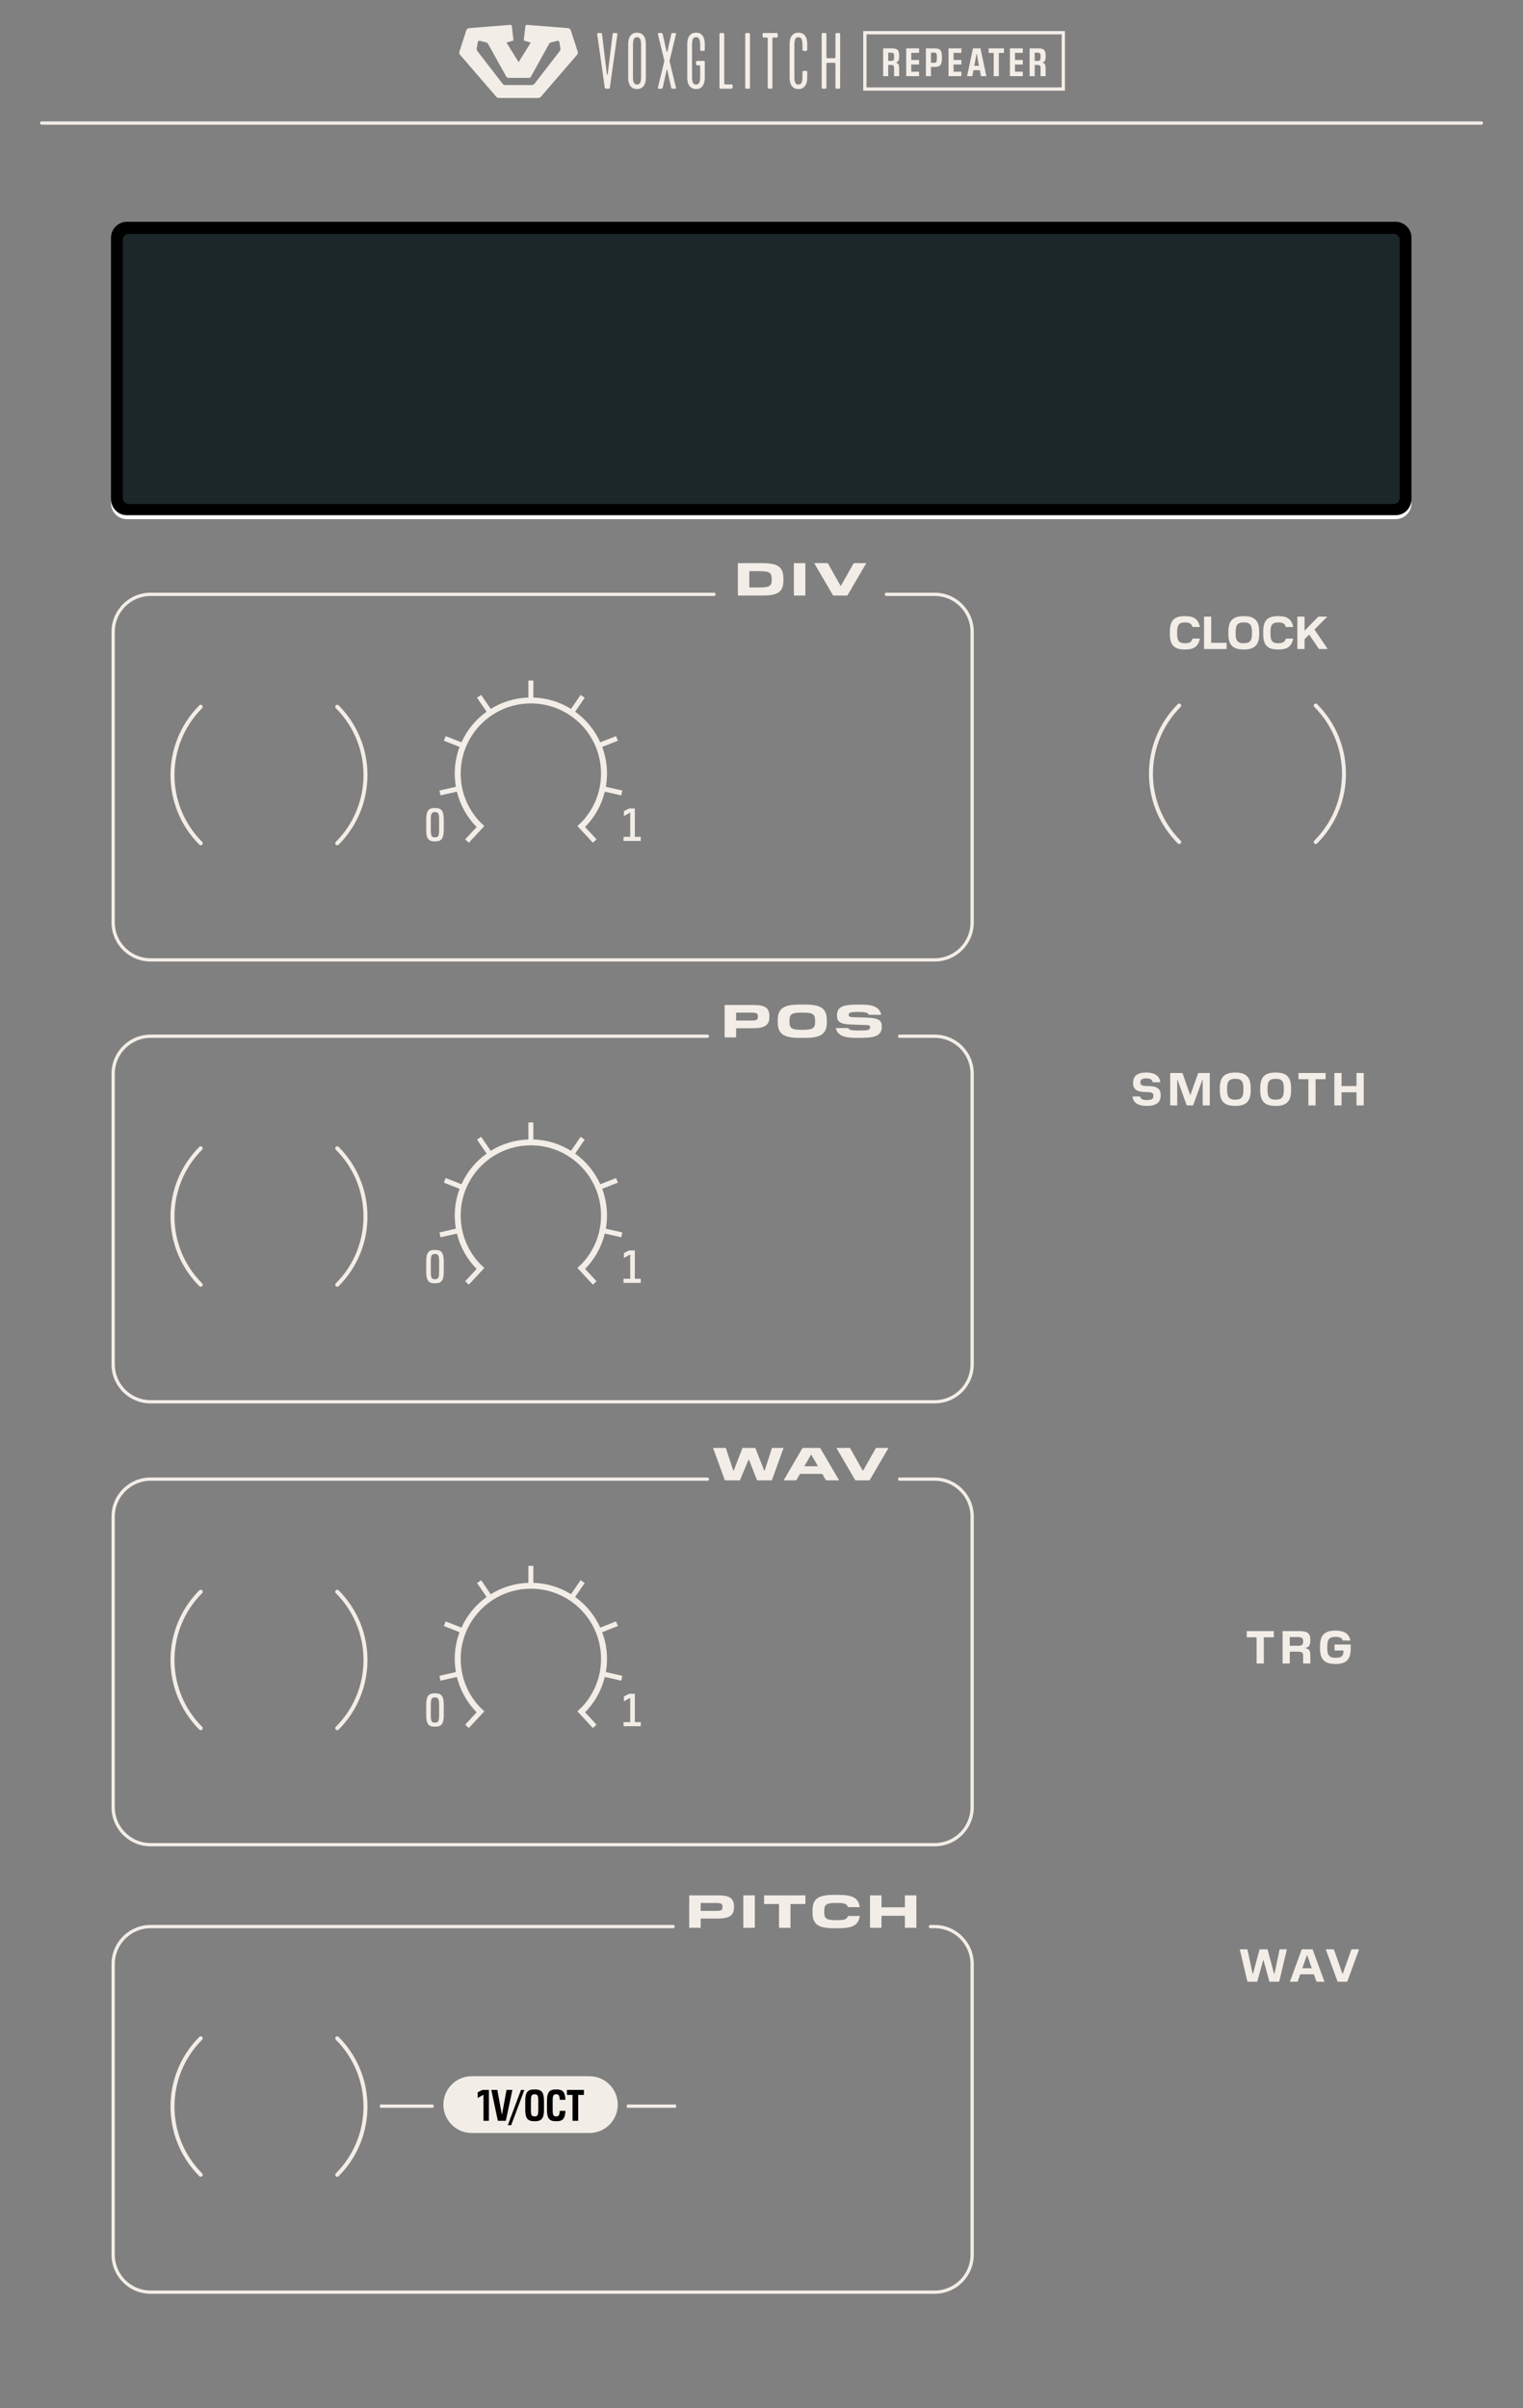 <?xml version="1.0" encoding="UTF-8" standalone="no"?>
<!-- Generator: Adobe Illustrator 26.1.0, SVG Export Plug-In . SVG Version: 6.00 Build 0)  -->

<svg
   version="1.1"
   id="Ebene_1"
   x="0px"
   y="0px"
   width="81.28mm"
   height="128.5mm"
   viewBox="0 0 230.4 364.252"
   style="enable-background:new 0 0 230.4 364.252;"
   xml:space="preserve"
   sodipodi:docname="typography.svg"
   inkscape:version="1.1.1 (3bf5ae0d25, 2021-09-20)"
   xmlns:inkscape="http://www.inkscape.org/namespaces/inkscape"
   xmlns:sodipodi="http://sodipodi.sourceforge.net/DTD/sodipodi-0.dtd"
   xmlns="http://www.w3.org/2000/svg"
   xmlns:svg="http://www.w3.org/2000/svg"><rect x="0" y="0" width="230.4" height="364.252" fill="#808080" stroke="none"/><defs
   id="defs93" /><sodipodi:namedview
   id="namedview91"
   pagecolor="#ffffff"
   bordercolor="#666666"
   borderopacity="1.0"
   inkscape:pageshadow="2"
   inkscape:pageopacity="0.0"
   inkscape:pagecheckerboard="0"
   showgrid="false"
   inkscape:zoom="13.557739"
   inkscape:cx="221.71839"
   inkscape:cy="253.65586"
   inkscape:window-width="3840"
   inkscape:window-height="2066"
   inkscape:window-x="2869"
   inkscape:window-y="-11"
   inkscape:window-maximized="1"
   inkscape:current-layer="Ebene_1"
   inkscape:document-units="mm"
   inkscape:lockguides="true" />
<style
   type="text/css"
   id="style2">
	.st0{fill:#F3EDE7;}
	.st1{fill:#FFFFFF;}
	.st2{fill:#1C2729;}
</style>
<path
   class="st0"
   d="m 93.984,120.304 c 0.059,-0.243 0.11,-0.488 0.156,-0.736 l -2.488,-0.566 c 0.113,-0.648 0.176,-1.313 0.175,-1.993 0,-1.421 -0.259,-2.781 -0.73,-4.038 l 2.38,-0.935 c -0.089,-0.235 -0.184,-0.467 -0.285,-0.696 l -2.384,0.936 c -0.84,-1.86 -2.158,-3.455 -3.8,-4.631 l 1.446,-2.117 c -0.204,-0.145 -0.412,-0.285 -0.624,-0.42 l -1.447,2.118 c -1.664,-1.035 -3.61,-1.656 -5.697,-1.723 v -2.566 c -0.125,-0.003 -0.25,-0.009 -0.376,-0.009 -0.126,0 -0.251,0.006 -0.376,0.009 v 2.566 c -2.087,0.067 -4.033,0.688 -5.697,1.723 l -1.447,-2.118 c -0.212,0.135 -0.42,0.275 -0.624,0.42 l 1.446,2.117 c -1.641,1.176 -2.96,2.772 -3.8,4.631 l -2.384,-0.936 c -0.101,0.229 -0.196,0.461 -0.285,0.696 l 2.38,0.935 c -0.471,1.257 -0.73,2.617 -0.73,4.038 0,0.68 0.062,1.345 0.175,1.993 l -2.488,0.566 c 0.046,0.248 0.098,0.493 0.156,0.736 l 2.485,-0.565 c 0.5,2.054 1.549,3.893 2.984,5.349 l -1.731,1.865 c 0.178,0.177 0.361,0.348 0.548,0.516 l 2.351,-2.532 -0.551,-0.512 -0.003,0.003 c -1.872,-1.915 -3.026,-4.529 -3.026,-7.419 0,-2.933 1.188,-5.584 3.109,-7.507 1.923,-1.922 4.574,-3.109 7.507,-3.109 2.933,0 5.584,1.188 7.507,3.109 1.922,1.923 3.109,4.574 3.109,7.507 0,2.889 -1.154,5.504 -3.026,7.419 l -0.003,-0.003 -0.551,0.512 2.35,2.532 c 0.187,-0.167 0.37,-0.339 0.548,-0.516 l -1.731,-1.865 c 1.435,-1.456 2.484,-3.295 2.984,-5.349 z"
   id="path4"
   style="fill-opacity:1;fill:#f3ede7;stroke:none" /><path
   class="st0"
   d="m 65.804,126.652 c -0.479,0 -0.634,-0.21 -0.634,-1.093 v -1.632 c 0,-0.883 0.155,-1.1 0.634,-1.1 0.471,0 0.626,0.217 0.626,1.1 v 1.632 c 0,0.883 -0.148,1.093 -0.626,1.093 z m 0.042,0.61 c 0.887,0 1.287,-0.371 1.287,-1.758 v -1.521 c 0,-1.4 -0.394,-1.765 -1.287,-1.765 h -0.085 c -0.886,0 -1.287,0.364 -1.287,1.765 v 1.521 c 0,1.387 0.401,1.758 1.287,1.758 z"
   id="path6"
   style="fill-opacity:1;fill:#f3ede7;stroke:none" /><polygon
   class="st0"
   points="96.039,122.289 95.174,122.289 94.386,122.688 94.386,123.431 95.308,122.912 95.343,122.912 95.343,126.575 94.33,126.575 94.33,127.191 96.933,127.191 96.933,126.575 96.039,126.575 "
   id="polygon8"
   style="fill-opacity:1;fill:#f3ede7;stroke:none" /><path
   class="st0"
   d="m 93.984,187.145 c 0.059,-0.243 0.11,-0.488 0.156,-0.736 l -2.488,-0.566 c 0.113,-0.648 0.176,-1.313 0.175,-1.993 0,-1.421 -0.259,-2.781 -0.73,-4.038 l 2.38,-0.935 c -0.089,-0.235 -0.184,-0.467 -0.285,-0.696 l -2.384,0.936 c -0.84,-1.86 -2.158,-3.455 -3.8,-4.631 l 1.446,-2.117 c -0.204,-0.145 -0.412,-0.285 -0.624,-0.42 l -1.447,2.118 c -1.664,-1.035 -3.61,-1.656 -5.697,-1.723 v -2.566 c -0.125,-0.003 -0.25,-0.009 -0.376,-0.009 -0.126,0 -0.251,0.006 -0.376,0.009 v 2.566 c -2.087,0.067 -4.033,0.688 -5.697,1.723 l -1.447,-2.118 c -0.212,0.134 -0.42,0.274 -0.624,0.42 l 1.446,2.117 c -1.641,1.176 -2.96,2.772 -3.8,4.631 l -2.384,-0.936 c -0.101,0.229 -0.196,0.461 -0.285,0.696 l 2.38,0.935 c -0.471,1.257 -0.73,2.617 -0.73,4.038 0,0.68 0.062,1.345 0.175,1.993 l -2.488,0.566 c 0.046,0.248 0.098,0.493 0.156,0.736 l 2.485,-0.565 c 0.5,2.054 1.549,3.893 2.984,5.349 l -1.731,1.865 c 0.178,0.177 0.361,0.348 0.548,0.516 l 2.351,-2.532 -0.551,-0.512 -0.003,0.003 c -1.872,-1.915 -3.026,-4.529 -3.026,-7.419 0,-2.933 1.188,-5.584 3.109,-7.507 1.923,-1.922 4.574,-3.109 7.507,-3.109 2.933,0 5.584,1.188 7.507,3.109 1.922,1.923 3.109,4.574 3.109,7.507 0,2.889 -1.154,5.504 -3.026,7.419 l -0.003,-0.003 -0.551,0.512 2.35,2.532 c 0.187,-0.167 0.37,-0.339 0.548,-0.516 l -1.731,-1.865 c 1.435,-1.456 2.484,-3.295 2.984,-5.349 z"
   id="path10"
   style="fill-opacity:1;fill:#f3ede7;stroke:none" /><path
   class="st0"
   d="m 65.804,193.493 c -0.479,0 -0.634,-0.21 -0.634,-1.093 v -1.632 c 0,-0.883 0.155,-1.1 0.634,-1.1 0.471,0 0.626,0.217 0.626,1.1 v 1.632 c 0,0.883 -0.148,1.093 -0.626,1.093 z m 0.042,0.61 c 0.887,0 1.287,-0.371 1.287,-1.758 v -1.521 c 0,-1.4 -0.394,-1.765 -1.287,-1.765 h -0.085 c -0.886,0 -1.287,0.364 -1.287,1.765 v 1.521 c 0,1.387 0.401,1.758 1.287,1.758 z"
   id="path12"
   style="fill-opacity:1;fill:#f3ede7;stroke:none" /><polygon
   class="st0"
   points="96.039,189.13 95.174,189.13 94.386,189.528 94.386,190.271 95.308,189.753 95.343,189.753 95.343,193.416 94.33,193.416 94.33,194.032 96.933,194.032 96.933,193.416 96.039,193.416 "
   id="polygon14"
   style="fill-opacity:1;fill:#f3ede7;stroke:none" /><path
   class="st0"
   d="m 93.984,254.207 c 0.059,-0.243 0.11,-0.488 0.156,-0.736 l -2.488,-0.566 c 0.113,-0.648 0.176,-1.313 0.175,-1.993 0,-1.421 -0.259,-2.781 -0.73,-4.038 l 2.38,-0.935 c -0.089,-0.235 -0.184,-0.467 -0.285,-0.696 l -2.384,0.936 c -0.84,-1.86 -2.158,-3.455 -3.8,-4.631 l 1.446,-2.117 c -0.204,-0.145 -0.412,-0.285 -0.624,-0.42 l -1.447,2.118 c -1.664,-1.035 -3.61,-1.656 -5.697,-1.723 v -2.566 c -0.125,-0.003 -0.25,-0.009 -0.376,-0.009 -0.126,0 -0.251,0.006 -0.376,0.009 v 2.566 c -2.087,0.067 -4.033,0.688 -5.697,1.723 l -1.447,-2.118 c -0.212,0.134 -0.42,0.274 -0.624,0.42 l 1.446,2.117 c -1.641,1.176 -2.96,2.772 -3.8,4.631 l -2.384,-0.936 c -0.101,0.229 -0.196,0.461 -0.285,0.696 l 2.38,0.935 c -0.471,1.257 -0.73,2.617 -0.73,4.038 0,0.68 0.062,1.345 0.175,1.993 l -2.488,0.566 c 0.046,0.248 0.098,0.493 0.156,0.736 l 2.485,-0.565 c 0.5,2.054 1.549,3.893 2.984,5.349 l -1.731,1.865 c 0.178,0.177 0.361,0.348 0.548,0.516 l 2.351,-2.532 -0.551,-0.512 -0.003,0.003 c -1.872,-1.915 -3.026,-4.529 -3.026,-7.419 0,-2.933 1.188,-5.584 3.109,-7.507 1.923,-1.922 4.574,-3.109 7.507,-3.109 2.933,0 5.584,1.188 7.507,3.109 1.922,1.923 3.109,4.574 3.109,7.507 0,2.889 -1.154,5.503 -3.026,7.419 l -0.003,-0.003 -0.551,0.512 2.35,2.532 c 0.187,-0.167 0.37,-0.339 0.548,-0.516 l -1.731,-1.865 c 1.435,-1.456 2.484,-3.295 2.984,-5.349 z"
   id="path16"
   style="fill-opacity:1;fill:#f3ede7;stroke:none" /><path
   class="st0"
   d="m 65.804,260.556 c -0.479,0 -0.634,-0.21 -0.634,-1.093 v -1.632 c 0,-0.883 0.155,-1.1 0.634,-1.1 0.471,0 0.626,0.217 0.626,1.1 v 1.632 c 0,0.883 -0.148,1.093 -0.626,1.093 z m 0.042,0.609 c 0.887,0 1.287,-0.371 1.287,-1.758 v -1.521 c 0,-1.4 -0.394,-1.765 -1.287,-1.765 h -0.085 c -0.886,0 -1.287,0.364 -1.287,1.765 v 1.521 c 0,1.387 0.401,1.758 1.287,1.758 z"
   id="path18"
   style="fill-opacity:1;fill:#f3ede7;stroke:none" /><polygon
   class="st0"
   points="96.039,256.192 95.174,256.192 94.386,256.591 94.386,257.334 95.308,256.815 95.343,256.815 95.343,260.479 94.33,260.479 94.33,261.095 96.933,261.095 96.933,260.479 96.039,260.479 "
   id="polygon20"
   style="fill-opacity:1;fill:#f3ede7;stroke:none" /><path
   class="st0"
   d="m 30.582,127.335 c -2.793,-2.793 -4.188,-6.45 -4.188,-10.111 0,-3.66 1.395,-7.318 4.188,-10.111 0.117,-0.117 0.117,-0.307 0,-0.424 -0.117,-0.117 -0.307,-0.117 -0.424,0 -2.909,2.908 -4.364,6.723 -4.364,10.535 0,3.812 1.455,7.626 4.364,10.535 0.117,0.117 0.307,0.117 0.424,0 0.117,-0.116 0.117,-0.306 0,-0.424 z"
   id="path28"
   style="fill-opacity:1;fill:#f3ede7;stroke:none" /><path
   class="st0"
   d="m 50.803,107.114 c 2.793,2.793 4.188,6.45 4.188,10.111 0,3.66 -1.395,7.318 -4.188,10.111 -0.117,0.117 -0.117,0.307 0,0.424 0.117,0.117 0.307,0.117 0.424,0 2.909,-2.908 4.364,-6.723 4.364,-10.535 0,-3.812 -1.455,-7.626 -4.364,-10.535 -0.117,-0.117 -0.307,-0.117 -0.424,0 -0.118,0.117 -0.118,0.307 0,0.424 z"
   id="path30"
   style="fill-opacity:1;fill:#f3ede7;stroke:none" /><path
   class="st0"
   d="m 178.606,127.147 c -2.793,-2.793 -4.188,-6.45 -4.188,-10.111 0,-3.66 1.395,-7.318 4.188,-10.11 0.117,-0.117 0.117,-0.307 0,-0.424 -0.117,-0.117 -0.307,-0.117 -0.424,0 -2.909,2.908 -4.364,6.723 -4.364,10.535 0,3.812 1.455,7.626 4.364,10.535 0.117,0.117 0.307,0.117 0.424,0 0.118,-0.118 0.118,-0.308 0,-0.425 z"
   id="path32"
   style="fill-opacity:1;fill:#f3ede7;stroke:none" /><path
   class="st0"
   d="m 198.828,106.926 c 2.792,2.793 4.188,6.45 4.188,10.111 0,3.66 -1.395,7.318 -4.188,10.111 -0.117,0.117 -0.117,0.307 0,0.424 0.117,0.117 0.307,0.117 0.424,0 2.908,-2.908 4.364,-6.723 4.364,-10.535 0,-3.812 -1.455,-7.626 -4.364,-10.535 -0.117,-0.117 -0.307,-0.117 -0.424,0 -0.118,0.117 -0.118,0.307 0,0.424 z"
   id="path34"
   style="fill-opacity:1;fill:#f3ede7;stroke:none" /><path
   class="st0"
   d="m 30.582,194.113 c -2.793,-2.793 -4.188,-6.45 -4.188,-10.111 0,-3.66 1.395,-7.318 4.188,-10.111 0.117,-0.117 0.117,-0.307 0,-0.424 -0.117,-0.117 -0.307,-0.117 -0.424,0 -2.909,2.908 -4.364,6.723 -4.364,10.535 0,3.812 1.455,7.626 4.364,10.535 0.117,0.117 0.307,0.117 0.424,0 0.117,-0.117 0.117,-0.306 0,-0.424 z"
   id="path36"
   style="fill-opacity:1;fill:#f3ede7;stroke:none" /><path
   class="st0"
   d="m 50.803,173.892 c 2.793,2.793 4.188,6.45 4.188,10.11 0,3.66 -1.395,7.318 -4.188,10.111 -0.117,0.117 -0.117,0.307 0,0.424 0.117,0.117 0.307,0.117 0.424,0 2.909,-2.908 4.364,-6.723 4.364,-10.535 0,-3.812 -1.455,-7.626 -4.364,-10.535 -0.117,-0.117 -0.307,-0.117 -0.424,0 -0.118,0.118 -0.118,0.308 0,0.425 z"
   id="path38"
   style="fill-opacity:1;fill:#f3ede7;stroke:none" /><path
   class="st0"
   d="m 30.582,261.186 c -2.793,-2.793 -4.188,-6.45 -4.188,-10.111 0,-3.66 1.395,-7.318 4.188,-10.111 0.117,-0.117 0.117,-0.307 0,-0.424 -0.117,-0.117 -0.307,-0.117 -0.424,0 -2.909,2.908 -4.364,6.723 -4.364,10.535 0,3.812 1.455,7.626 4.364,10.535 0.117,0.117 0.307,0.117 0.424,0 0.117,-0.117 0.117,-0.307 0,-0.424 z"
   id="path40"
   style="fill-opacity:1;fill:#f3ede7;stroke:none" /><path
   class="st0"
   d="m 50.803,240.965 c 2.793,2.793 4.188,6.45 4.188,10.111 0,3.66 -1.395,7.318 -4.188,10.11 -0.117,0.117 -0.117,0.307 0,0.424 0.117,0.117 0.307,0.117 0.424,0 2.909,-2.908 4.364,-6.723 4.364,-10.535 0,-3.812 -1.455,-7.626 -4.364,-10.535 -0.117,-0.117 -0.307,-0.117 -0.424,0 -0.118,0.118 -0.118,0.308 0,0.425 z"
   id="path42"
   style="fill-opacity:1;fill:#f3ede7;stroke:none" /><path
   class="st0"
   d="m 30.582,328.731 c -2.793,-2.793 -4.188,-6.45 -4.188,-10.111 0,-3.66 1.395,-7.318 4.188,-10.11 0.117,-0.117 0.117,-0.307 0,-0.424 -0.117,-0.117 -0.307,-0.117 -0.424,0 -2.909,2.908 -4.364,6.723 -4.364,10.535 0,3.812 1.455,7.626 4.364,10.535 0.117,0.117 0.307,0.117 0.424,0 0.117,-0.118 0.117,-0.308 0,-0.425 z"
   id="path44"
   style="fill-opacity:1;fill:#f3ede7;stroke:none" /><path
   class="st0"
   d="m 50.803,308.51 c 2.793,2.793 4.188,6.45 4.188,10.11 0,3.66 -1.395,7.318 -4.188,10.111 -0.117,0.117 -0.117,0.307 0,0.424 0.117,0.117 0.307,0.117 0.424,0 2.909,-2.908 4.364,-6.723 4.364,-10.535 0,-3.812 -1.455,-7.626 -4.364,-10.535 -0.117,-0.117 -0.307,-0.117 -0.424,0 -0.118,0.118 -0.118,0.308 0,0.425 z"
   id="path46"
   style="fill-opacity:1;fill:#f3ede7;stroke:none" /><path
   d="M 211.125,77.926 H 19.203 c -1.331,0 -2.41,-1.079 -2.41,-2.41 V 35.958 c 0,-1.331 1.079,-2.41 2.41,-2.41 h 191.922 c 1.331,0 2.41,1.079 2.41,2.41 v 39.558 c 0,1.331 -1.079,2.41 -2.41,2.41"
   id="path48"
   style="stroke:none" /><path
   class="st1"
   d="m 213.535,75.534 c 0,1.331 -1.079,2.41 -2.41,2.41 H 19.203 c -1.331,0 -2.41,-1.079 -2.41,-2.41 v 0.583 c 0,1.331 1.079,2.41 2.41,2.41 h 191.922 c 1.331,0 2.41,-1.079 2.41,-2.41 v -0.583"
   id="path50"
   style="stroke:none" /><path
   class="st2"
   d="M 210.841,76.229 H 19.487 c -0.504,0 -0.912,-0.409 -0.912,-0.912 V 36.289 c 0,-0.504 0.409,-0.912 0.912,-0.912 h 191.355 c 0.504,0 0.912,0.409 0.912,0.912 v 39.028 c 0,0.503 -0.409,0.912 -0.913,0.912 z"
   id="path52"
   style="fill-opacity:1;fill:#1c2729;stroke:none" /><path
   class="st0"
   d="m 124.47,13.417 h 0.384 c 0.112,0 0.169,-0.067 0.169,-0.168 V 9.667 c 0,-0.101 0.067,-0.168 0.169,-0.168 h 1.015 c 0.102,0 0.181,0.067 0.181,0.168 v 3.583 c 0,0.101 0.068,0.168 0.169,0.168 h 0.373 c 0.112,0 0.169,-0.067 0.169,-0.168 V 5.163 c 0,-0.101 -0.068,-0.168 -0.169,-0.168 h -0.373 c -0.112,0 -0.169,0.067 -0.169,0.168 v 3.481 c 0,0.101 -0.079,0.168 -0.181,0.168 h -1.015 c -0.102,0 -0.169,-0.067 -0.169,-0.168 V 5.163 c 0,-0.101 -0.067,-0.168 -0.169,-0.168 h -0.384 c -0.112,0 -0.169,0.067 -0.169,0.168 v 8.086 c 0,0.101 0.068,0.168 0.169,0.168 z m -5.019,-1.639 c 0,1.033 0.462,1.696 1.33,1.696 0.88,0 1.342,-0.674 1.342,-1.696 v -0.887 c 0,-0.101 -0.067,-0.168 -0.169,-0.168 h -0.384 c -0.102,0 -0.169,0.067 -0.169,0.168 v 0.674 c 0,0.831 -0.146,1.224 -0.62,1.224 -0.474,0 -0.608,-0.393 -0.608,-1.224 V 6.848 c 0,-0.831 0.135,-1.224 0.608,-1.224 0.473,0 0.62,0.393 0.62,1.224 v 0.674 c 0,0.101 0.067,0.168 0.169,0.168 h 0.384 c 0.102,0 0.169,-0.067 0.169,-0.168 V 6.634 c 0,-1.022 -0.462,-1.696 -1.342,-1.696 -0.868,0 -1.33,0.663 -1.33,1.696 z m -4.085,-6.267 c 0,0.112 0.067,0.168 0.169,0.168 h 0.439 c 0.102,0 0.169,0.067 0.169,0.168 v 7.401 c 0,0.101 0.068,0.168 0.17,0.168 h 0.372 c 0.112,0 0.169,-0.067 0.169,-0.168 v -7.4 c 0,-0.101 0.067,-0.168 0.169,-0.168 h 0.462 c 0.102,0 0.17,-0.067 0.17,-0.168 V 5.163 c 0,-0.112 -0.068,-0.168 -0.17,-0.168 h -1.95 c -0.102,0 -0.169,0.067 -0.169,0.168 z m -2.46,7.906 h 0.384 c 0.112,0 0.169,-0.067 0.169,-0.168 V 5.163 c 0,-0.101 -0.067,-0.168 -0.169,-0.168 h -0.384 c -0.112,0 -0.169,0.067 -0.169,0.168 v 8.086 c 0,0.101 0.067,0.168 0.169,0.168 z m -4.062,-0.168 c 0,0.101 0.067,0.168 0.169,0.168 h 1.646 c 0.102,0 0.169,-0.067 0.169,-0.168 v -0.314 c 0,-0.101 -0.067,-0.168 -0.169,-0.168 h -0.925 c -0.102,0 -0.169,-0.067 -0.169,-0.168 V 5.163 c 0,-0.101 -0.067,-0.168 -0.169,-0.168 h -0.384 c -0.112,0 -0.169,0.067 -0.169,0.168 v 8.086 z m -4.874,-1.471 c 0,1.033 0.462,1.696 1.33,1.696 0.88,0 1.319,-0.674 1.319,-1.696 V 9.375 c 0,-0.101 -0.067,-0.168 -0.169,-0.168 h -0.981 c -0.102,0 -0.169,0.067 -0.169,0.168 v 0.337 c 0,0.112 0.067,0.168 0.169,0.168 h 0.282 c 0.102,0 0.169,0.067 0.169,0.168 v 1.516 c 0,0.831 -0.146,1.224 -0.62,1.224 -0.474,0 -0.608,-0.393 -0.608,-1.224 V 6.848 c 0,-0.831 0.135,-1.224 0.608,-1.224 0.473,0 0.62,0.393 0.62,1.224 v 0.674 c 0,0.101 0.067,0.168 0.169,0.168 h 0.361 c 0.102,0 0.169,-0.067 0.169,-0.168 V 6.634 c 0,-1.022 -0.439,-1.696 -1.319,-1.696 -0.868,0 -1.33,0.663 -1.33,1.696 z m -4.333,1.639 h 0.451 c 0.079,0 0.146,-0.067 0.169,-0.168 l 0.598,-2.684 h 0.091 l 0.586,2.684 c 0.022,0.101 0.102,0.168 0.181,0.168 h 0.439 c 0.079,0 0.136,-0.067 0.113,-0.168 l -0.97,-3.976 0.011,-0.135 0.959,-3.976 c 0.022,-0.101 -0.034,-0.168 -0.113,-0.168 h -0.439 c -0.079,0 -0.146,0.067 -0.169,0.168 l -0.598,2.695 h -0.091 l -0.598,-2.695 c -0.022,-0.101 -0.09,-0.168 -0.169,-0.168 h -0.451 c -0.067,0 -0.135,0.067 -0.112,0.168 l 0.97,3.976 v 0.135 l -0.97,3.976 c -0.023,0.101 0.045,0.168 0.112,0.168 z M 95.755,11.564 V 6.848 c 0,-0.831 0.135,-1.224 0.609,-1.224 0.485,0 0.62,0.393 0.62,1.224 v 4.717 c 0,0.831 -0.135,1.224 -0.62,1.224 -0.473,0 -0.609,-0.393 -0.609,-1.225 z m -0.721,0.214 c 0,1.033 0.462,1.696 1.331,1.696 0.88,0 1.342,-0.663 1.342,-1.696 V 6.634 c 0,-1.033 -0.462,-1.696 -1.342,-1.696 -0.868,0 -1.331,0.663 -1.331,1.696 z m -3.363,1.639 h 0.406 c 0.113,0 0.169,-0.056 0.191,-0.213 L 93.396,5.197 C 93.418,5.029 93.328,4.995 93.227,4.995 h -0.35 c -0.124,0 -0.191,0.034 -0.203,0.18 L 91.93,11.273 H 91.817 L 91.072,5.175 C 91.061,5.029 90.993,4.995 90.869,4.995 h -0.35 c -0.102,0 -0.192,0.034 -0.169,0.202 l 1.128,8.007 c 0.024,0.157 0.08,0.213 0.193,0.213 z"
   id="path54"
   style="fill-opacity:1;fill:#f3ede7;stroke:none" /><path
   class="st0"
   d="m 6.297,18.86 h 217.806 c 0.138,0 0.249,-0.112 0.249,-0.249 0,-0.138 -0.111,-0.249 -0.249,-0.249 H 6.297 c -0.138,0 -0.249,0.112 -0.249,0.249 0,0.138 0.111,0.249 0.249,0.249"
   id="path56"
   style="fill-opacity:1;fill:#f3ede7;stroke:none" /><path
   class="st0"
   d="m 160.612,5.199 v 8.018 H 131.087 V 5.199 h 29.525 m 0.499,-0.5 h -0.5 -29.525 -0.5 v 0.5 8.018 0.5 h 0.5 29.525 0.5 v -0.5 -8.018 z"
   id="path58"
   style="fill-opacity:1;fill:#f3ede7;stroke:none" /><path
   class="st0"
   d="m 156.973,7.967 c 0.318,0 0.444,0.06 0.444,0.563 v 0.12 c 0,0.498 -0.12,0.558 -0.414,0.558 h -0.474 V 7.967 Z m -0.443,1.859 h 0.449 c 0.324,0 0.438,0.06 0.438,0.576 v 1.115 h 0.768 V 10.45 c 0,-0.756 -0.162,-0.888 -0.486,-0.959 V 9.46 c 0.324,-0.084 0.486,-0.27 0.486,-0.948 V 8.435 c 0,-0.935 -0.336,-1.115 -1.134,-1.115 h -1.289 v 4.198 h 0.768 z m -1.802,1.019 h -1.181 V 9.754 h 1.181 V 9.077 h -1.181 V 7.991 h 1.181 V 7.319 h -1.948 v 4.198 h 1.948 z m -3.629,-2.842 h 0.779 V 7.319 h -2.314 v 0.684 h 0.762 v 3.514 h 0.773 z m -3.336,0.12 0.336,1.829 h -0.702 l 0.336,-1.829 z m 0.564,-0.804 h -1.133 l -0.894,4.198 h 0.797 l 0.168,-0.899 h 0.966 l 0.174,0.899 h 0.815 z m -2.887,3.526 h -1.181 V 9.754 h 1.181 V 9.077 h -1.181 V 7.991 h 1.181 V 7.319 h -1.948 v 4.198 h 1.948 z m -4.146,-2.884 c 0.312,0 0.433,0.078 0.433,0.624 v 0.288 c 0,0.54 -0.114,0.624 -0.433,0.624 h -0.455 V 7.961 Z m -0.455,2.165 h 0.521 c 0.785,0 1.134,-0.204 1.134,-1.283 v -0.24 c 0,-1.103 -0.336,-1.283 -1.134,-1.283 h -1.289 v 4.198 h 0.768 z m -1.8,0.719 h -1.181 V 9.754 h 1.181 V 9.077 h -1.181 V 7.991 h 1.181 V 7.319 h -1.948 v 4.198 h 1.948 z m -4.224,-2.878 c 0.318,0 0.444,0.06 0.444,0.563 v 0.12 c 0,0.498 -0.12,0.558 -0.414,0.558 h -0.474 V 7.967 Z m -0.443,1.859 h 0.449 c 0.324,0 0.438,0.06 0.438,0.576 v 1.115 h 0.768 V 10.45 c 0,-0.756 -0.162,-0.888 -0.486,-0.959 V 9.46 c 0.324,-0.084 0.486,-0.27 0.486,-0.948 V 8.435 c 0,-0.935 -0.336,-1.115 -1.134,-1.115 h -1.289 v 4.198 h 0.768 z"
   id="path60"
   style="fill-opacity:1;fill:#f3ede7;stroke:none" /><path
   class="st0"
   d="M 85.928,4.256 79.714,3.76 C 79.6,3.752 79.499,3.835 79.485,3.95 l -0.252,2.174 1.058,0.32 -1.834,2.955 -1.834,-2.955 1.058,-0.32 -0.254,-2.176 C 77.414,3.833 77.312,3.75 77.198,3.759 l -6.23,0.497 C 70.772,4.272 70.604,4.404 70.543,4.592 L 69.5,7.815 c -0.053,0.163 -0.017,0.342 0.095,0.471 l 5.492,6.364 c 0.092,0.107 0.227,0.169 0.368,0.169 h 5.986 c 0.141,0 0.276,-0.062 0.368,-0.169 l 5.494,-6.364 c 0.112,-0.13 0.148,-0.308 0.095,-0.471 L 86.352,4.593 C 86.292,4.404 86.124,4.272 85.928,4.256 Z m -5.456,8.608 h -4.045 c -0.15,0 -0.293,-0.07 -0.385,-0.189 L 72.214,7.722 C 72.131,7.615 72.096,7.477 72.118,7.343 l 0.158,-0.97 c 0.023,-0.141 0.16,-0.232 0.298,-0.198 l 0.953,0.234 c 0.131,0.032 0.243,0.118 0.309,0.236 l 2.789,5.011 0.213,0.125 h 3.237 l 0.213,-0.126 2.772,-5.009 c 0.066,-0.119 0.179,-0.205 0.311,-0.238 l 0.952,-0.232 c 0.138,-0.034 0.275,0.057 0.298,0.198 l 0.159,0.967 c 0.022,0.134 -0.013,0.272 -0.096,0.379 l -3.829,4.953 c -0.091,0.121 -0.233,0.191 -0.383,0.191 z"
   id="path62"
   style="fill-opacity:1;fill:#f3ede7;stroke:none" /><path
   class="st0"
   d="m 131.055,85.174 h -1.898 l -1.94,3.425 h -0.063 l -1.926,-3.425 h -2.059 l 2.865,4.903 h 2.157 z m -9.222,0 h -1.737 v 4.903 h 1.737 z m -6.972,1.219 c 1.646,0 1.884,0.273 1.884,1.226 v 0.028 c 0,0.952 -0.238,1.211 -1.884,1.211 h -1.499 v -2.465 z m 3.656,1.149 c 0,-1.793 -0.819,-2.368 -3.257,-2.368 h -3.635 v 4.903 h 3.705 c 2.437,0 3.187,-0.574 3.187,-2.367 z"
   id="path64"
   style="fill-opacity:1;fill:#f3ede7;stroke:none" /><path
   class="st0"
   d="m 134.094,90.145 h 7.304 c 1.498,0 2.851,0.606 3.833,1.588 0.981,0.982 1.587,2.335 1.588,3.833 v 43.955 c 0,1.498 -0.606,2.851 -1.588,3.833 -0.982,0.981 -2.335,1.587 -3.833,1.588 H 22.788 c -1.498,0 -2.851,-0.606 -3.833,-1.588 -0.981,-0.982 -1.587,-2.335 -1.588,-3.833 V 95.565 c 0,-1.498 0.606,-2.851 1.588,-3.833 0.982,-0.981 2.335,-1.587 3.833,-1.588 h 85.223 c 0.137,0 0.249,-0.111 0.249,-0.249 0,-0.137 -0.111,-0.249 -0.249,-0.249 H 22.788 c -3.269,0 -5.918,2.65 -5.918,5.918 v 43.955 c 0,3.269 2.65,5.918 5.918,5.918 h 118.61 c 3.269,0 5.918,-2.65 5.918,-5.918 V 95.565 c 0,-3.269 -2.65,-5.918 -5.918,-5.918 h -7.304 c -0.137,0 -0.249,0.111 -0.249,0.249 0,0.138 0.111,0.249 0.249,0.249 z"
   id="path66"
   style="fill-opacity:1;fill:#f3ede7;stroke:none" /><path
   class="st0"
   d="m 134.415,219.001 h -1.898 l -1.94,3.425 h -0.063 l -1.926,-3.425 h -2.059 l 2.865,4.903 h 2.157 z m -11.671,1.037 0.995,1.737 h -2.059 l 1.001,-1.737 z m 1.33,-1.037 h -2.661 l -2.865,4.903 h 1.919 l 0.553,-0.974 h 3.376 l 0.561,0.974 h 1.982 z m -5.534,0 h -1.751 l -1.113,3.432 h -0.063 l -1.345,-3.432 h -1.94 l -1.331,3.432 h -0.063 l -1.135,-3.432 h -1.926 l 1.786,4.903 h 2.276 l 1.338,-3.194 1.261,3.194 h 2.234 z"
   id="path68"
   style="fill-opacity:1;fill:#f3ede7;stroke:none" /><path
   class="st0"
   d="m 136.094,223.972 h 5.304 c 1.498,0 2.851,0.606 3.833,1.588 0.981,0.982 1.587,2.335 1.588,3.833 v 43.955 c 0,1.498 -0.606,2.851 -1.588,3.833 -0.982,0.981 -2.335,1.587 -3.833,1.588 H 22.788 c -1.498,0 -2.851,-0.606 -3.833,-1.588 -0.981,-0.982 -1.587,-2.335 -1.588,-3.833 v -43.955 c 0,-1.498 0.606,-2.851 1.588,-3.833 0.982,-0.981 2.335,-1.587 3.833,-1.588 h 84.223 c 0.137,0 0.249,-0.111 0.249,-0.249 0,-0.137 -0.111,-0.249 -0.249,-0.249 H 22.788 c -3.269,0 -5.918,2.65 -5.918,5.918 v 43.955 c 0,3.269 2.65,5.918 5.918,5.918 h 118.61 c 3.269,0 5.918,-2.65 5.918,-5.918 v -43.955 c 0,-3.269 -2.65,-5.918 -5.918,-5.918 h -5.304 c -0.137,0 -0.249,0.111 -0.249,0.249 0,0.137 0.111,0.249 0.249,0.249 z"
   id="path70"
   style="fill-opacity:1;fill:#f3ede7;stroke:none" /><path
   class="st0"
   d="m 138.628,286.679 h -1.737 v 1.807 h -3.537 v -1.807 h -1.737 v 4.903 h 1.737 v -1.814 h 3.537 v 1.814 h 1.737 z m -11.761,4.972 c 2.101,0 3.026,-0.469 3.194,-1.856 h -1.779 c -0.154,0.498 -0.483,0.638 -1.695,0.638 h -0.168 c -1.485,0 -1.73,-0.315 -1.73,-1.219 v -0.161 c 0,-0.917 0.245,-1.226 1.73,-1.226 h 0.168 c 1.211,0 1.541,0.14 1.695,0.637 h 1.779 c -0.168,-1.387 -1.093,-1.856 -3.194,-1.856 h -0.728 c -2.333,0 -3.222,0.567 -3.222,2.367 v 0.308 c 0,1.8 0.89,2.367 3.222,2.367 h 0.728 z m -7.281,-3.662 h 2.255 v -1.31 h -6.248 v 1.31 h 2.255 v 3.593 h 1.737 v -3.593 z m -5.398,-1.31 h -1.737 v 4.903 h 1.737 z m -5.836,1.155 c 0.784,0 0.945,0.14 0.945,0.567 v 0.063 c 0,0.42 -0.147,0.561 -0.938,0.561 h -2.36 v -1.191 z m -2.353,2.354 h 2.62 c 1.765,0 2.416,-0.519 2.416,-1.688 v -0.098 c 0,-1.317 -0.686,-1.723 -2.416,-1.723 h -4.356 v 4.903 H 106 v -1.394 z"
   id="path72"
   style="fill-opacity:1;fill:#f3ede7;stroke:none" /><path
   class="st0"
   d="m 140.762,291.65 h 0.636 c 1.498,0 2.851,0.606 3.833,1.588 0.981,0.982 1.587,2.335 1.588,3.833 v 43.955 c 0,1.498 -0.606,2.851 -1.588,3.833 -0.982,0.981 -2.335,1.587 -3.833,1.588 H 22.788 c -1.498,0 -2.851,-0.606 -3.833,-1.588 -0.981,-0.982 -1.587,-2.335 -1.588,-3.833 V 297.07 c 0,-1.498 0.606,-2.851 1.588,-3.833 0.982,-0.981 2.335,-1.587 3.833,-1.588 h 79.042 c 0.137,0 0.249,-0.111 0.249,-0.249 0,-0.137 -0.111,-0.249 -0.249,-0.249 H 22.788 c -3.269,0 -5.918,2.65 -5.918,5.918 v 43.955 c 0,3.269 2.65,5.918 5.918,5.918 h 118.61 c 3.269,0 5.918,-2.65 5.918,-5.918 V 297.07 c 0,-3.269 -2.65,-5.918 -5.918,-5.918 h -0.636 c -0.137,0 -0.249,0.111 -0.249,0.249 0,0.137 0.112,0.249 0.249,0.249 z"
   id="path74"
   style="fill-opacity:1;fill:#f3ede7;stroke:none" /><path
   class="st0"
   d="m 130.169,156.983 c 2.255,0 3.222,-0.35 3.222,-1.695 v -0.056 c 0,-0.903 -0.462,-1.239 -2.143,-1.31 L 129,153.852 c -0.498,-0.021 -0.609,-0.126 -0.609,-0.35 v -0.014 c 0,-0.308 0.259,-0.434 1.457,-0.434 1.037,0 1.457,0.098 1.59,0.434 h 1.87 c -0.259,-1.338 -1.59,-1.548 -3.201,-1.548 h -0.35 c -2.22,0 -3.138,0.364 -3.138,1.597 v 0.07 c 0,0.931 0.476,1.295 2.143,1.352 l 2.27,0.077 c 0.483,0.021 0.609,0.119 0.609,0.343 v 0.035 c -0.014,0.364 -0.357,0.456 -1.597,0.456 -1.163,0 -1.59,-0.07 -1.73,-0.371 h -1.863 c 0.245,1.289 1.59,1.484 3.222,1.484 z m -8.918,-1.218 c -1.583,0 -1.821,-0.322 -1.821,-1.219 v -0.161 c 0,-0.911 0.238,-1.226 1.821,-1.226 h 0.231 c 1.583,0 1.828,0.315 1.828,1.226 v 0.161 c 0,0.896 -0.245,1.219 -1.828,1.219 z m 0.49,1.218 c 2.416,0 3.341,-0.567 3.341,-2.367 v -0.308 c 0,-1.8 -0.925,-2.367 -3.341,-2.367 h -0.75 c -2.417,0 -3.334,0.567 -3.334,2.367 v 0.308 c 0,1.8 0.917,2.367 3.334,2.367 z m -8.029,-3.817 c 0.784,0 0.945,0.14 0.945,0.567 v 0.063 c 0,0.42 -0.147,0.561 -0.938,0.561 h -2.36 v -1.191 z m -2.353,2.354 h 2.62 c 1.765,0 2.416,-0.519 2.416,-1.688 v -0.098 c 0,-1.317 -0.686,-1.723 -2.416,-1.723 h -4.356 v 4.903 h 1.737 v -1.394 z"
   id="path76"
   style="fill-opacity:1;fill:#f3ede7;stroke:none" /><path
   class="st0"
   d="m 136.094,156.981 h 5.304 c 1.498,0 2.851,0.606 3.833,1.588 0.981,0.982 1.587,2.335 1.588,3.833 v 43.955 c 0,1.498 -0.606,2.851 -1.588,3.833 -0.982,0.981 -2.335,1.587 -3.833,1.588 H 22.788 c -1.498,0 -2.851,-0.606 -3.833,-1.588 -0.981,-0.982 -1.587,-2.335 -1.588,-3.833 v -43.955 c 0,-1.498 0.606,-2.851 1.588,-3.833 0.982,-0.981 2.335,-1.587 3.833,-1.588 h 84.223 c 0.137,0 0.249,-0.111 0.249,-0.249 0,-0.137 -0.111,-0.249 -0.249,-0.249 H 22.788 c -3.269,0 -5.918,2.65 -5.918,5.918 v 43.955 c 0,3.269 2.65,5.918 5.918,5.918 h 118.61 c 3.269,0 5.918,-2.65 5.918,-5.918 v -43.955 c 0,-3.269 -2.65,-5.918 -5.918,-5.918 h -5.304 c -0.137,0 -0.249,0.111 -0.249,0.249 0,0.138 0.111,0.249 0.249,0.249 z"
   id="path78"
   style="fill-opacity:1;fill:#f3ede7;stroke:none" /><path
   class="st0"
   d="m 202.076,251.68 c 1.576,0 2.262,-0.686 2.262,-2.304 v -0.637 h -2.452 v 0.903 h 1.359 c 0,0.785 -0.238,1.1 -1.121,1.1 h -0.154 c -0.973,0 -1.176,-0.525 -1.176,-1.421 v -0.309 c 0,-0.889 0.203,-1.429 1.176,-1.429 h 0.119 c 0.588,0 0.938,0.168 1.058,0.553 h 1.142 c -0.217,-1.057 -0.952,-1.499 -2.213,-1.499 h -0.091 c -1.59,0 -2.29,0.693 -2.29,2.311 v 0.427 c 0,1.618 0.7,2.304 2.29,2.304 h 0.091 z m -5.747,-4.069 c 0.616,0 0.812,0.154 0.812,0.651 v 0.042 c 0,0.469 -0.196,0.623 -0.701,0.623 h -1.324 v -1.316 z m -1.212,2.213 h 1.205 c 0.645,0 0.82,0.119 0.82,0.672 v 1.114 h 1.085 v -1.184 c 0,-0.854 -0.231,-1.03 -0.75,-1.114 v -0.049 c 0.525,-0.084 0.75,-0.406 0.75,-1.135 v -0.126 c 0,-0.953 -0.448,-1.296 -1.667,-1.296 h -2.528 v 4.903 h 1.085 z m -3.927,-2.178 h 1.513 v -0.938 h -4.097 v 0.938 h 1.492 v 3.964 h 1.093 v -3.964 z"
   id="path80"
   style="fill-opacity:1;fill:#f3ede7;stroke:none" /><path
   class="st0"
   d="m 206.304,162.296 h -1.093 v 1.975 h -2.262 v -1.975 h -1.085 v 4.903 h 1.085 v -1.989 h 2.262 v 1.989 h 1.093 z m -7.281,0.939 h 1.513 v -0.938 h -4.097 v 0.938 h 1.492 v 3.964 h 1.093 v -3.964 z m -6.098,3.089 c -0.973,0 -1.176,-0.539 -1.176,-1.429 v -0.294 c 0,-0.889 0.203,-1.429 1.176,-1.429 h 0.119 c 0.967,0 1.17,0.54 1.17,1.429 v 0.294 c 0,0.903 -0.203,1.415 -1.17,1.429 z m 0.106,0.945 c 1.576,0 2.283,-0.686 2.283,-2.304 v -0.427 c 0,-1.618 -0.708,-2.311 -2.283,-2.311 h -0.091 c -1.59,0 -2.29,0.693 -2.29,2.311 v 0.427 c 0,1.618 0.7,2.304 2.29,2.304 z m -6.217,-0.945 c -0.973,0 -1.176,-0.539 -1.176,-1.429 v -0.294 c 0,-0.889 0.203,-1.429 1.176,-1.429 h 0.119 c 0.967,0 1.17,0.54 1.17,1.429 v 0.294 c 0,0.903 -0.203,1.415 -1.17,1.429 z m 0.106,0.945 c 1.576,0 2.283,-0.686 2.283,-2.304 v -0.427 c 0,-1.618 -0.708,-2.311 -2.283,-2.311 h -0.091 c -1.59,0 -2.29,0.693 -2.29,2.311 v 0.427 c 0,1.618 0.7,2.304 2.29,2.304 z m -3.904,-4.973 h -1.751 l -1.177,3.306 h -0.049 l -1.156,-3.306 h -1.856 v 4.903 h 1.064 v -3.887 h 0.042 l 1.394,3.887 h 0.966 l 1.408,-3.887 h 0.042 v 3.887 h 1.072 v -4.903 z m -9.473,4.973 c 1.239,0 2.045,-0.427 2.045,-1.583 v -0.063 c 0,-0.89 -0.518,-1.296 -1.604,-1.345 l -0.665,-0.021 c -0.638,-0.028 -0.799,-0.182 -0.799,-0.54 v -0.035 c 0,-0.413 0.266,-0.574 0.875,-0.574 0.533,0 0.89,0.119 0.995,0.588 h 1.142 c -0.084,-0.987 -0.91,-1.471 -2.073,-1.471 h -0.084 c -1.31,0 -1.961,0.518 -1.961,1.548 v 0.049 c 0,0.875 0.532,1.289 1.604,1.338 l 0.672,0.028 c 0.623,0.028 0.798,0.182 0.798,0.54 v 0.063 c 0,0.441 -0.329,0.595 -0.98,0.595 -0.462,0 -0.938,-0.063 -1.037,-0.539 h -1.142 c 0.112,1.037 0.945,1.421 2.15,1.421 h 0.064 z"
   id="path82"
   style="fill:#f3ede7;fill-opacity:1;stroke:none" /><path
   class="st0"
   d="m 205.605,294.837 h -1.156 l -1.317,3.705 h -0.042 l -1.303,-3.705 h -1.226 l 1.793,4.903 h 1.457 z m -7.848,0.911 0.693,1.961 h -1.436 l 0.693,-1.961 z m 0.812,-0.911 h -1.639 l -1.793,4.903 h 1.163 l 0.399,-1.121 h 2.066 l 0.399,1.121 h 1.205 z m -3.89,0 h -1.093 l -0.784,3.733 h -0.049 l -1.001,-3.733 h -1.198 l -1.008,3.733 h -0.042 l -0.792,-3.733 h -1.163 l 1.163,4.903 h 1.478 l 0.932,-3.348 0.917,3.348 h 1.478 z"
   id="path86"
   style="fill-opacity:1;fill:#f3ede7;stroke:none" />
<path
   class="st0"
   d="m 89.162,314.034 h -17.791 c -2.372,0 -4.295,1.923 -4.295,4.295 v 0 c 0,2.372 1.923,4.295 4.295,4.295 h 17.791 c 2.372,0 4.295,-1.923 4.295,-4.295 v 0 c 0,-2.372 -1.923,-4.295 -4.295,-4.295 z"
   id="path36-3"
   style="fill:#f3ede7;fill-opacity:1;stroke:none"
   sodipodi:nodetypes="sssssssss" /><g
   aria-label="1V/OCT"
   id="text29687"
   style="font-size:8px;line-height:1.25;font-family:'Pilat Condensed';-inkscape-font-specification:'Pilat Condensed, ';letter-spacing:0px;word-spacing:0px;stroke-width:0.9"
   transform="matrix(0.834,0,0,0.834,2.164,38.691)"><path
     d="m 86.087,332.627 h -1.16 l -0.872,0.432 v 1.032 l 1.008,-0.568 h 0.04 v 4.704 h 0.984 z"
     style="fill:#000000;stroke-width:0.9"
     id="path39468" /><path
     d="m 90.351,332.627 h -1.064 l -0.816,4.432 h -0.04 l -0.816,-4.432 h -1.096 l 1.192,5.6 h 1.448 z"
     style="fill:#000000;stroke-width:0.9"
     id="path39470" /><path
     d="m 90.127,339.027 2.392,-6.4 h -0.608 l -2.392,6.4 z"
     style="fill:#000000;stroke-width:0.9"
     id="path39472" /><path
     d="m 94.423,338.307 c 1.184,0 1.656,-0.464 1.656,-2.08 v -1.592 c 0,-1.624 -0.472,-2.088 -1.656,-2.088 h -0.088 c -1.176,0 -1.656,0.464 -1.656,2.088 v 1.592 c 0,1.616 0.48,2.08 1.656,2.08 z m -0.072,-0.872 c -0.264,0 -0.432,-0.08 -0.52,-0.248 -0.08,-0.168 -0.12,-0.464 -0.12,-0.888 v -1.736 c 0,-0.432 0.04,-0.728 0.12,-0.888 0.088,-0.168 0.256,-0.248 0.52,-0.248 h 0.056 c 0.264,0 0.432,0.08 0.512,0.248 0.088,0.16 0.128,0.456 0.128,0.888 v 1.736 c 0,0.424 -0.04,0.72 -0.128,0.888 -0.08,0.168 -0.248,0.248 -0.512,0.248 z"
     style="fill:#000000;stroke-width:0.9"
     id="path39474" /><path
     d="m 98.367,338.307 c 1.088,0 1.528,-0.424 1.608,-1.88 h -1.032 c -0.048,0.832 -0.216,1.008 -0.608,1.008 h -0.048 c -0.264,0 -0.432,-0.08 -0.512,-0.248 -0.08,-0.168 -0.12,-0.464 -0.12,-0.888 v -1.736 c 0,-0.864 0.112,-1.136 0.632,-1.136 h 0.048 c 0.392,0 0.56,0.168 0.608,1 h 1.032 c -0.08,-1.456 -0.52,-1.88 -1.608,-1.88 h -0.12 c -1.176,0 -1.624,0.48 -1.624,2.08 v 1.6 c 0,1.6 0.448,2.08 1.624,2.08 z"
     style="fill:#000000;stroke-width:0.9"
     id="path39476" /><path
     d="m 102.287,333.539 h 1.04 v -0.912 h -3.088 v 0.912 h 1.016 v 4.688 h 1.032 z"
     style="fill:#000000;stroke-width:0.9"
     id="path39478" /></g><path
   class="st0"
   d="M 65.546,318.314 H 57.523 c -0.025,0 -0.045,0.112 -0.045,0.25 0,0.138 0.02,0.25 0.045,0.25 h 8.023 c 0.025,0 0.045,-0.112 0.045,-0.25 0,-0.138 -0.02,-0.25 -0.045,-0.25"
   id="path16-2"
   style="fill:#f3ede7;fill-opacity:1;stroke:none;stroke-width:1" /><path
   class="st0"
   d="m 102.232,318.314 h -7.362 c -0.023,0 -0.041,0.112 -0.041,0.25 0,0.138 0.018,0.25 0.041,0.25 h 7.362 c 0.023,0 0.041,-0.112 0.041,-0.25 0,-0.138 -0.018,-0.25 -0.041,-0.25"
   id="path16-2-6"
   style="fill:#f3ede7;fill-opacity:1;stroke:none;stroke-width:1" /><g
   aria-label="CLOCK"
   id="text5209"
   style="font-size:7px;line-height:1.25;font-family:Pilat;-inkscape-font-specification:Pilat;letter-spacing:0px;word-spacing:0px;fill:#f3ede7;stroke-width:0.75"
   transform="translate(-0.085,0.002)"><path
     d="m 179.44,98.235 c 1.344,0 1.939,-0.532 2.163,-1.645 h -1.113 c -0.14,0.504 -0.476,0.7 -1.085,0.7 h -0.091 c -0.973,0 -1.148,-0.539 -1.148,-1.428 v -0.294 c 0,-0.889 0.175,-1.428 1.148,-1.428 h 0.091 c 0.609,0 0.945,0.196 1.085,0.7 h 1.113 c -0.224,-1.113 -0.819,-1.645 -2.163,-1.645 h -0.161 c -1.582,0 -2.212,0.686 -2.212,2.303 v 0.434 c 0,1.617 0.63,2.303 2.212,2.303 z"
     id="path7097" /><path
     d="m 185.642,97.227 h -2.324 v -3.962 h -1.085 v 4.9 h 3.409 z"
     id="path7099" /><path
     d="m 188.295,98.235 c 1.575,0 2.282,-0.686 2.282,-2.303 v -0.427 c 0,-1.617 -0.707,-2.31 -2.282,-2.31 h -0.091 c -1.589,0 -2.289,0.693 -2.289,2.31 v 0.427 c 0,1.617 0.7,2.303 2.289,2.303 z m -0.105,-0.945 c -0.973,0 -1.176,-0.539 -1.176,-1.428 v -0.294 c 0,-0.889 0.203,-1.428 1.176,-1.428 h 0.119 c 0.966,0 1.169,0.539 1.169,1.428 v 0.294 c 0,0.903 -0.203,1.414 -1.169,1.428 z"
     id="path7101" /><path
     d="m 193.559,98.235 c 1.344,0 1.939,-0.532 2.163,-1.645 h -1.113 c -0.14,0.504 -0.476,0.7 -1.085,0.7 h -0.091 c -0.973,0 -1.148,-0.539 -1.148,-1.428 v -0.294 c 0,-0.889 0.175,-1.428 1.148,-1.428 h 0.091 c 0.609,0 0.945,0.196 1.085,0.7 h 1.113 c -0.224,-1.113 -0.819,-1.645 -2.163,-1.645 h -0.161 c -1.582,0 -2.212,0.686 -2.212,2.303 v 0.434 c 0,1.617 0.63,2.303 2.212,2.303 z"
     id="path7103" /><path
     d="m 197.437,96.688 0.672,-0.679 h 0.049 l 1.463,2.156 h 1.323 l -2.009,-2.947 1.953,-1.953 h -1.358 l -2.051,2.086 h -0.042 v -2.086 h -1.085 v 4.9 h 1.085 z"
     id="path7105" /></g></svg>
